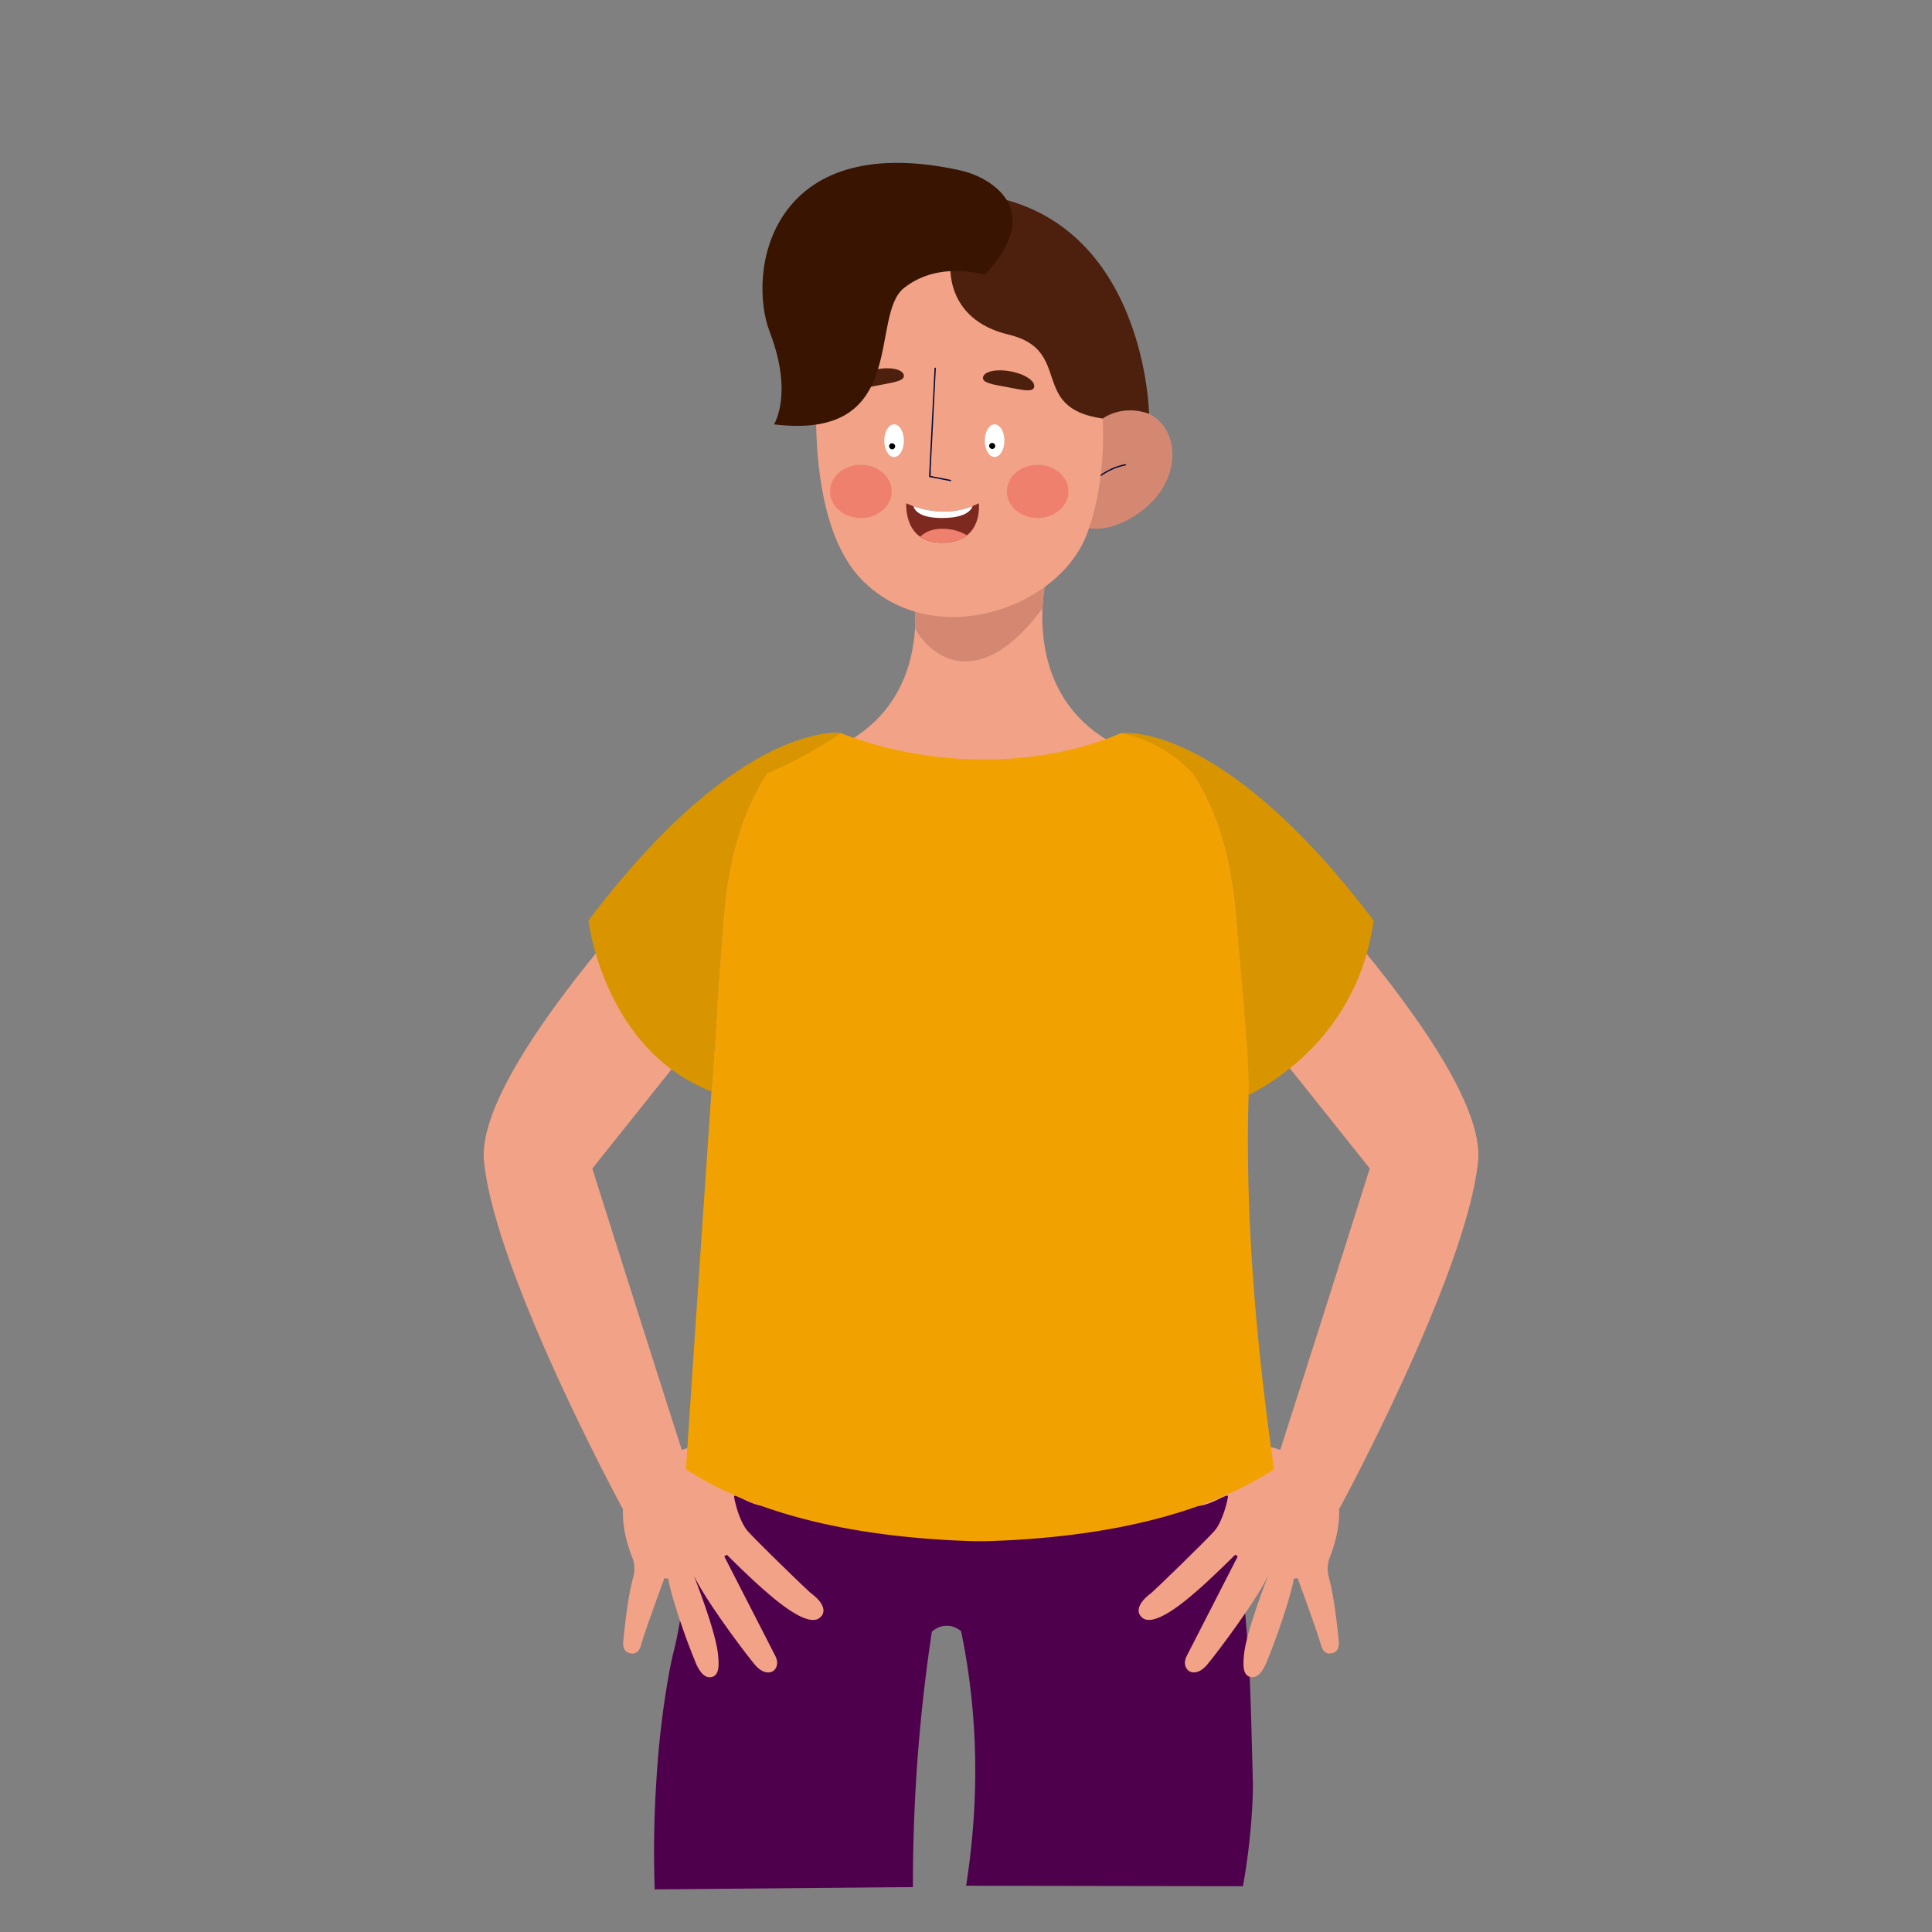 <svg xmlns="http://www.w3.org/2000/svg" viewBox="0 0 1000 1000"><rect x="0" y="0" width="1000" height="1000" fill="#808080" stroke="none"/><defs><clipPath id="clippath"><path d="M469.1 260.49s18.74 9.62 37.52 0c0 0 2.4 19.01-16.96 20.35-22.33 1.55-20.57-20.35-20.57-20.35z" fill="none"/></clipPath><style>.cls-1{fill:#4c200d}.cls-2{fill:#ef806d}.cls-4{fill:#fff}.cls-5{fill:#d48872}.cls-7{fill:#f2a287}.cls-9{fill:#010c39}.cls-11{fill:#d89500}</style></defs><g id="Warstwa_1"><path class="cls-5" d="M558.85 225.79c-10.16 13.65-13.1 36.6-1.8 44.83 11.31 8.23 32.58-1.36 42.74-15.01 10.16-13.65 9.23-31.39-2.08-39.63-11.31-8.23-28.71-3.85-38.87 9.8z"/><path class="cls-9" d="M562.83 252.89c1.31-1.71 3.36-3.63 5.18-5.09 4.24-3.42 9.22-5.9 14.59-6.9.42-.08.24-.73-.18-.65-5.42 1.01-10.42 3.51-14.71 6.94-1.98 1.58-3.92 3.35-5.46 5.37-.26.34.32.68.58.34z"/><path d="M488.72 818.76c-64.16-5.79-122.99-24.38-133.68-58.28l279.31 26.71s-21.49 33.57-100.72 33.57c-14.9 0-30.04-.66-44.9-2z" fill="#015255"/><path d="M648.53 924.53c-.22 12.47-1.31 30.02-5.18 51.76-47.76-.07-95.53-.15-143.29-.23 6.14-39.21 6.82-80.89-1.07-123.96-.48-2.6-.99-5.18-1.51-7.74-.59-.53-3.41-2.97-7.72-2.86-4.21.11-6.87 2.57-7.45 3.14-.43 2.83-.84 5.68-1.24 8.53-5.98 42.42-8.6 83.7-8.54 123.59-44.55.4-89.1.79-133.65 1.18-.72-20.63-.22-38.8.71-53.88.69-11.23 1.91-30.08 6.12-54.59 2.94-17.15 3.22-12.89 6.27-30.64 3.06-17.77 8.69-56.12 10.55-64.65.59-2.71 1.22-5.41 1.87-8.09.36-1.54.71-3.08 1.1-4.6.95-3.86 1.94-7.67 3-11.47V750a438.35 438.35 0 0110.29-32.84l97.23 2.32v-2.32L612.73 720c7.99 7.92 14.35 21.5 19.38 39.33 1.26 4.42 2.42 9.08 3.5 14 3.91 17.81 6.83 38.73 8.88 61.73v.02c.38 4.2.74 8.46 1.04 12.78v.06c.5 6.53.94 13.21 1.3 20 0 0 .02.49.05 1.02.49 10.12 1.26 39.76 1.65 55.59z" fill="#4f004c"/><path class="cls-7" d="M419.77 392.04c70.98-21.89 51.62-94.38 51.62-94.38h70.52s-19.36 72.5 51.62 94.38c4.42 1.36 8.6 2.73 12.59 4.11-56.32 55.73-148.57 41.8-198.71.88-.03-.32-.07-.63-.1-.95 3.95-1.36 8.1-2.7 12.46-4.05z"/><path class="cls-5" d="M539.6 314.84c.46-10.24 2.31-17.19 2.31-17.19l-32.72-3.95v-.61l-2.53.31-2.54-.31v.61l-32.73 3.95s3.16 11.84 2.24 27.4c7.18 14.5 33.02 34.61 65.97-10.21z"/><path class="cls-7" d="M424.08 179.33c-2.97 29.59-5.44 93.35 22.42 121.18 36.64 36.59 100.02 14.93 115.46-22.57 13.33-32.37 13.28-91.66-10.03-130.63-12.07-20.19-37.43-34.88-68.59-33.3-46.24 2.34-58.32 55.99-59.26 65.32z"/><path class="cls-9" d="M483.71 190.6l-.96 18.93-1.53 30.17c-.12 2.31-.23 4.61-.35 6.92 0 .14.11.3.25.32 3.6.7 7.2 1.39 10.8 2.09.42.08.6-.56.18-.65l-6.97-1.35-2.04-.4c-.43-.08-1-.31-1.44-.28-.71.05.24-.23-.09.24.04-.06 0-.2.01-.26.32-.98.12-2.42.17-3.44l.33-6.52c.61-12.1 1.23-24.2 1.84-36.31l.48-9.46c.02-.43-.65-.43-.67 0z"/><path class="cls-2" d="M521.14 254.35c0 7.61 7.14 13.77 15.96 13.77 8.81 0 15.96-6.17 15.96-13.77 0-7.61-7.14-13.77-15.96-13.77-8.81 0-15.96 6.17-15.96 13.77zm-91.53 0c0 7.61 7.14 13.77 15.96 13.77 8.81 0 15.96-6.17 15.96-13.77s-7.14-13.77-15.96-13.77-15.96 6.17-15.96 13.77z"/><path class="cls-1" d="M535.29 200.26c-.59 3.06-6.44 1.54-13.75.15-7.31-1.38-13.32-2.1-12.73-5.16.59-3.06 7-4.42 14.31-3.04 7.31 1.38 12.76 4.98 12.17 8.05zm-67.48-6.12c.61 3.06-5.4 3.8-12.71 5.22-7.31 1.41-13.15 2.97-13.76-.09-.61-3.06 4.83-6.68 12.13-8.1s13.72-.08 14.33 2.97z"/><path class="cls-4" d="M519.88 228.1c0 4.67-2.27 8.45-5.08 8.45s-5.08-3.78-5.08-8.45 2.28-8.45 5.08-8.45c2.81 0 5.08 3.78 5.08 8.45zm-52.03 0c0 4.67-2.27 8.45-5.08 8.45s-5.08-3.78-5.08-8.45 2.27-8.45 5.08-8.45 5.08 3.78 5.08 8.45z"/><path class="cls-7" d="M765.02 601.25c-.08.76-.17 1.55-.27 2.34-.15 1.18-.31 2.38-.51 3.62-.13.88-.29 1.76-.45 2.66-.01.04-.01.08-.02.11-.17.97-.35 1.94-.54 2.93-.02.04-.02.1-.03.16-.11.52-.21 1.04-.33 1.56-1.09 5.25-2.5 10.84-4.19 16.63-.33 1.16-.67 2.32-1.03 3.5-.18.58-.36 1.18-.54 1.76l-.57 1.86c-.18.57-.36 1.13-.55 1.72-.76 2.39-1.56 4.81-2.4 7.26-.2.61-.42 1.22-.63 1.84-.21.61-.43 1.22-.64 1.84-1.41 4.03-2.91 8.12-4.47 12.24-.83 2.17-1.67 4.35-2.53 6.53-.49 1.26-.99 2.53-1.5 3.8-.86 2.17-1.74 4.35-2.64 6.52-.15.36-.29.71-.44 1.07-.34.82-.67 1.63-1.01 2.45-.84 2.03-1.7 4.05-2.56 6.06-.39.94-.8 1.88-1.2 2.82-1.74 4.04-3.49 8.04-5.24 11.98-.44.95-.86 1.9-1.28 2.84-1.1 2.43-2.19 4.84-3.28 7.21-16.68 36.36-32.49 65.58-33.07 66.65.45 9.64-2.56 19.27-4.83 24.99-1.3 3.31-1.38 6.95-.42 10.39 2.76 9.77 4.55 27.17 5.06 32.57.1 1.09.86 6.38-4.55 6.68-3.45.19-4.4-3.6-4.61-4.37-2.21-7.85-12.11-34.63-12.11-34.63l-1.95.28c-1.76 10.33-9.63 32.37-13.45 41.55-.56 1.35-3.5 10.36-8.8 9.4-4.66-.84-3.93-7.42-3.56-11.52 1.1-11.96 11.99-39.66 12.68-41.39-5.54 12.18-25.45 38.91-31.53 46.23-4.02 4.85-7.57 4.73-9.47 3.64-1.25-.72-3.53-3.47-1.36-7.81 1.28-2.56 26.45-51.63 26.45-51.63l-1.29-.88s-12.08 12.07-19.86 18.76c-5.16 4.45-23.49 20.64-29.11 12.98 0 0-4.6-4.4 5.55-11.97 1.36-1.01 27.78-26.58 32.64-32.06 4.28-4.82 6.93-16.02 7.01-17.89.08-1.86-7.04 3.53-13.96 4.77-9.44 1.72-21.83-1.22-18.77-8.12 3.69-8.34 23.21-5.02 37.15-16.97 8.53-7.32 17.2-5.91 22.64-3.72 4.58-14.26 10.57-33.01 16.7-52.28.45-1.41.9-2.83 1.35-4.24.22-.72.46-1.43.68-2.13 1.64-5.19 3.29-10.37 4.92-15.49.29-.92.58-1.84.88-2.75.09-.27.17-.54.26-.8.44-1.39.88-2.78 1.31-4.15.71-2.21 1.4-4.4 2.09-6.57.26-.83.53-1.66.79-2.48.55-1.74 1.1-3.45 1.63-5.14.33-1 .64-2 .94-2.98.31-.98.63-1.95.93-2.91.27-.86.54-1.72.81-2.56.1-.33.2-.64.3-.95.19-.62.39-1.22.58-1.83.62-1.95 1.22-3.87 1.81-5.73.27-.84.54-1.67.8-2.48.29-.95.6-1.89.89-2.81.24-.76.48-1.52.71-2.26 4.81-15.16 7.97-25.15 7.97-25.15L589.37 454.9l25.22-61.61S771.01 542.8 765.05 601.22z"/><path class="cls-11" d="M710.97 476.45c-1.32 10.05-4.39 23.65-11.82 38.15-15.84 30.97-41.41 46.28-52.59 52.1-.08-.15-.17-.3-.25-.45-3.07-44.51-5.7-81.96-6.65-92.6-2.3-26.17-8.14-51.45-22.41-73.43-12.55-5.16-25.09-12.64-37.06-20.72 0 0 51.29-7.98 130.78 96.94z"/><path class="cls-7" d="M425.16 836.46c-5.63 7.66-23.95-8.53-29.11-12.98-7.78-6.69-19.86-18.76-19.86-18.76l-1.29.88s25.17 49.07 26.45 51.63c2.18 4.35-.1 7.1-1.36 7.81-1.9 1.09-5.45 1.21-9.47-3.64-6.07-7.32-25.99-34.04-31.53-46.23.68 1.73 11.58 29.43 12.68 41.39.37 4.1 1.1 10.68-3.55 11.52-5.31.97-8.25-8.05-8.81-9.4-3.82-9.18-11.69-31.23-13.45-41.55l-1.95-.28s-9.9 26.78-12.11 34.63c-.21.76-1.17 4.56-4.61 4.37-5.41-.3-4.65-5.59-4.55-6.68.52-5.4 2.3-22.8 5.06-32.57.97-3.44.9-7.07-.42-10.39-2.27-5.73-5.28-15.35-4.83-24.99-.57-1.07-16.38-30.29-33.07-66.65-1.09-2.37-2.18-4.78-3.28-7.21-.42-.94-.84-1.89-1.27-2.84a975.55 975.55 0 01-5.25-11.98c-.4-.94-.81-1.88-1.2-2.82-.86-2.01-1.72-4.03-2.56-6.06-.34-.82-.67-1.63-1.01-2.45-.15-.36-.29-.71-.44-1.07-.9-2.18-1.77-4.36-2.64-6.52-.52-1.27-1.01-2.54-1.5-3.8-.85-2.19-1.7-4.37-2.53-6.53-1.56-4.12-3.05-8.21-4.47-12.24-.21-.62-.43-1.24-.64-1.84-.21-.62-.43-1.24-.63-1.84-.84-2.46-1.64-4.87-2.4-7.26-.19-.58-.37-1.15-.55-1.72-.19-.63-.38-1.25-.57-1.86-.18-.58-.36-1.18-.54-1.76-.36-1.18-.71-2.35-1.03-3.5-1.68-5.79-3.1-11.37-4.19-16.63-.11-.52-.21-1.04-.33-1.56-.01-.06-.01-.11-.03-.16-.19-.99-.37-1.96-.54-2.93-.01-.03-.01-.07-.02-.11-.16-.9-.31-1.79-.45-2.66-.19-1.24-.36-2.44-.51-3.62-.1-.79-.19-1.57-.27-2.34-5.96-58.42 150.46-207.93 150.46-207.93l25.22 61.61-119.62 149.9s.24.75.68 2.16c.07.21.13.44.21.68l1.77 5.6c.13.44.28.89.43 1.35.53 1.66 1.11 3.5 1.75 5.52.2.65.42 1.32.64 2.01.54 1.72 1.11 3.54 1.73 5.47.11.38.24.77.37 1.17.63 1.99 1.29 4.08 1.98 6.25.26.81.53 1.64.79 2.48.04.15.09.28.13.43.37 1.16.74 2.32 1.11 3.51 1.02 3.21 2.09 6.57 3.19 10.04.31.98.63 1.98.94 2.98.01.02.02.06.02.09.21.65.42 1.3.63 1.96.33 1.02.65 2.05.98 3.09.26.82.53 1.65.79 2.48.68 2.17 1.38 4.36 2.09 6.57.44 1.37.88 2.76 1.31 4.15.09.26.17.53.26.8.29.91.58 1.83.88 2.75.52 1.62 1.02 3.24 1.54 4.86.35 1.08.7 2.17 1.04 3.26.77 2.46 1.56 4.92 2.34 7.38.22.71.46 1.41.68 2.13.45 1.41.9 2.83 1.35 4.24 6.13 19.27 12.11 38.02 16.7 52.28 5.43-2.19 14.1-3.6 22.64 3.72 13.95 11.95 33.46 8.62 37.15 16.97 3.05 6.89-9.33 9.84-18.77 8.12-6.92-1.25-14.03-6.64-13.96-4.77.08 1.86 2.73 13.07 7.01 17.89 4.86 5.48 31.28 31.05 32.64 32.06 10.15 7.57 5.55 11.97 5.55 11.97z"/><path d="M659.44 760.48c-41.13 26.67-97.45 35.71-149.01 37.24h-6.4c-51.56-1.54-107.88-10.58-149-37.24 0 0 7.39-110.93 13.22-195.54 3.02-43.94 5.63-80.77 6.56-91.29 2.31-26.17 8.14-51.45 22.41-73.43 1.8-3.28 6.06-9.97 14.26-14.97 10.22-6.24 20.24-6 23.89-5.74 44.71 17.5 100.74 18.81 144.82 0a69.828 69.828 0 0137.06 20.71c14.27 21.98 20.11 47.26 22.41 73.43 3.93 44.68 7.12 78.15 6.65 92.6-1.33 40.9.1 103.18 13.14 194.23z" fill="#f2a200"/><path class="cls-11" d="M435.36 379.5c-10.52 7.02-24.06 14.84-38.14 20.72-14.27 21.98-20.1 47.26-22.41 73.43-.93 10.52-3.54 47.36-6.56 91.29-55.95-21.7-63.66-88.5-63.66-88.5 79.48-104.93 130.77-96.94 130.77-96.94z"/><path d="M469.1 260.49s18.74 9.62 37.52 0c0 0 2.4 19.01-16.96 20.35-22.33 1.55-20.57-20.35-20.57-20.35z" fill="#7e291f"/><g clip-path="url(#clippath)"><path class="cls-2" d="M473.33 282.33s2.68-9.14 15.5-8.64 17.89 9.34 17.89 9.34-16.89 14.41-33.39-.7z"/><path class="cls-4" d="M503.62 260.49s.79 7.67-16.2 7.63c-16.99-.04-14.81-8.68-14.81-8.68l31 1.06z"/></g><path class="cls-1" d="M492.01 136.13s-3.69 29.06 30.05 37.06c33.73 8 10.08 38.08 48.7 43.44 0 0 9.89-7.58 23.99-2.45 0 0-1.89-114.57-104.14-114.57s-83.29 108.9-83.29 108.9 31.16.94 30.63-32.65c-.53-33.59 36.68-49.59 54.06-39.73z"/><path d="M509.72 142.26s-23.69-7.64-41.87 6.85c-18.18 14.48 3.15 79.14-67.24 70.54 0 0 10.13-15.69-2.13-47.61-12.07-31.41.14-104.73 97.11-84.17 5.04 1.07 9.96 2.76 14.39 5.38 11.25 6.62 25.25 21.52-.27 49.01z" fill="#381401"/><rect x="460.17" y="229.41" width="3.17" height="3.17" rx="1.59" ry="1.59"/><rect x="511.97" y="229.23" width="3.17" height="3.17" rx="1.59" ry="1.59"/></g></svg>